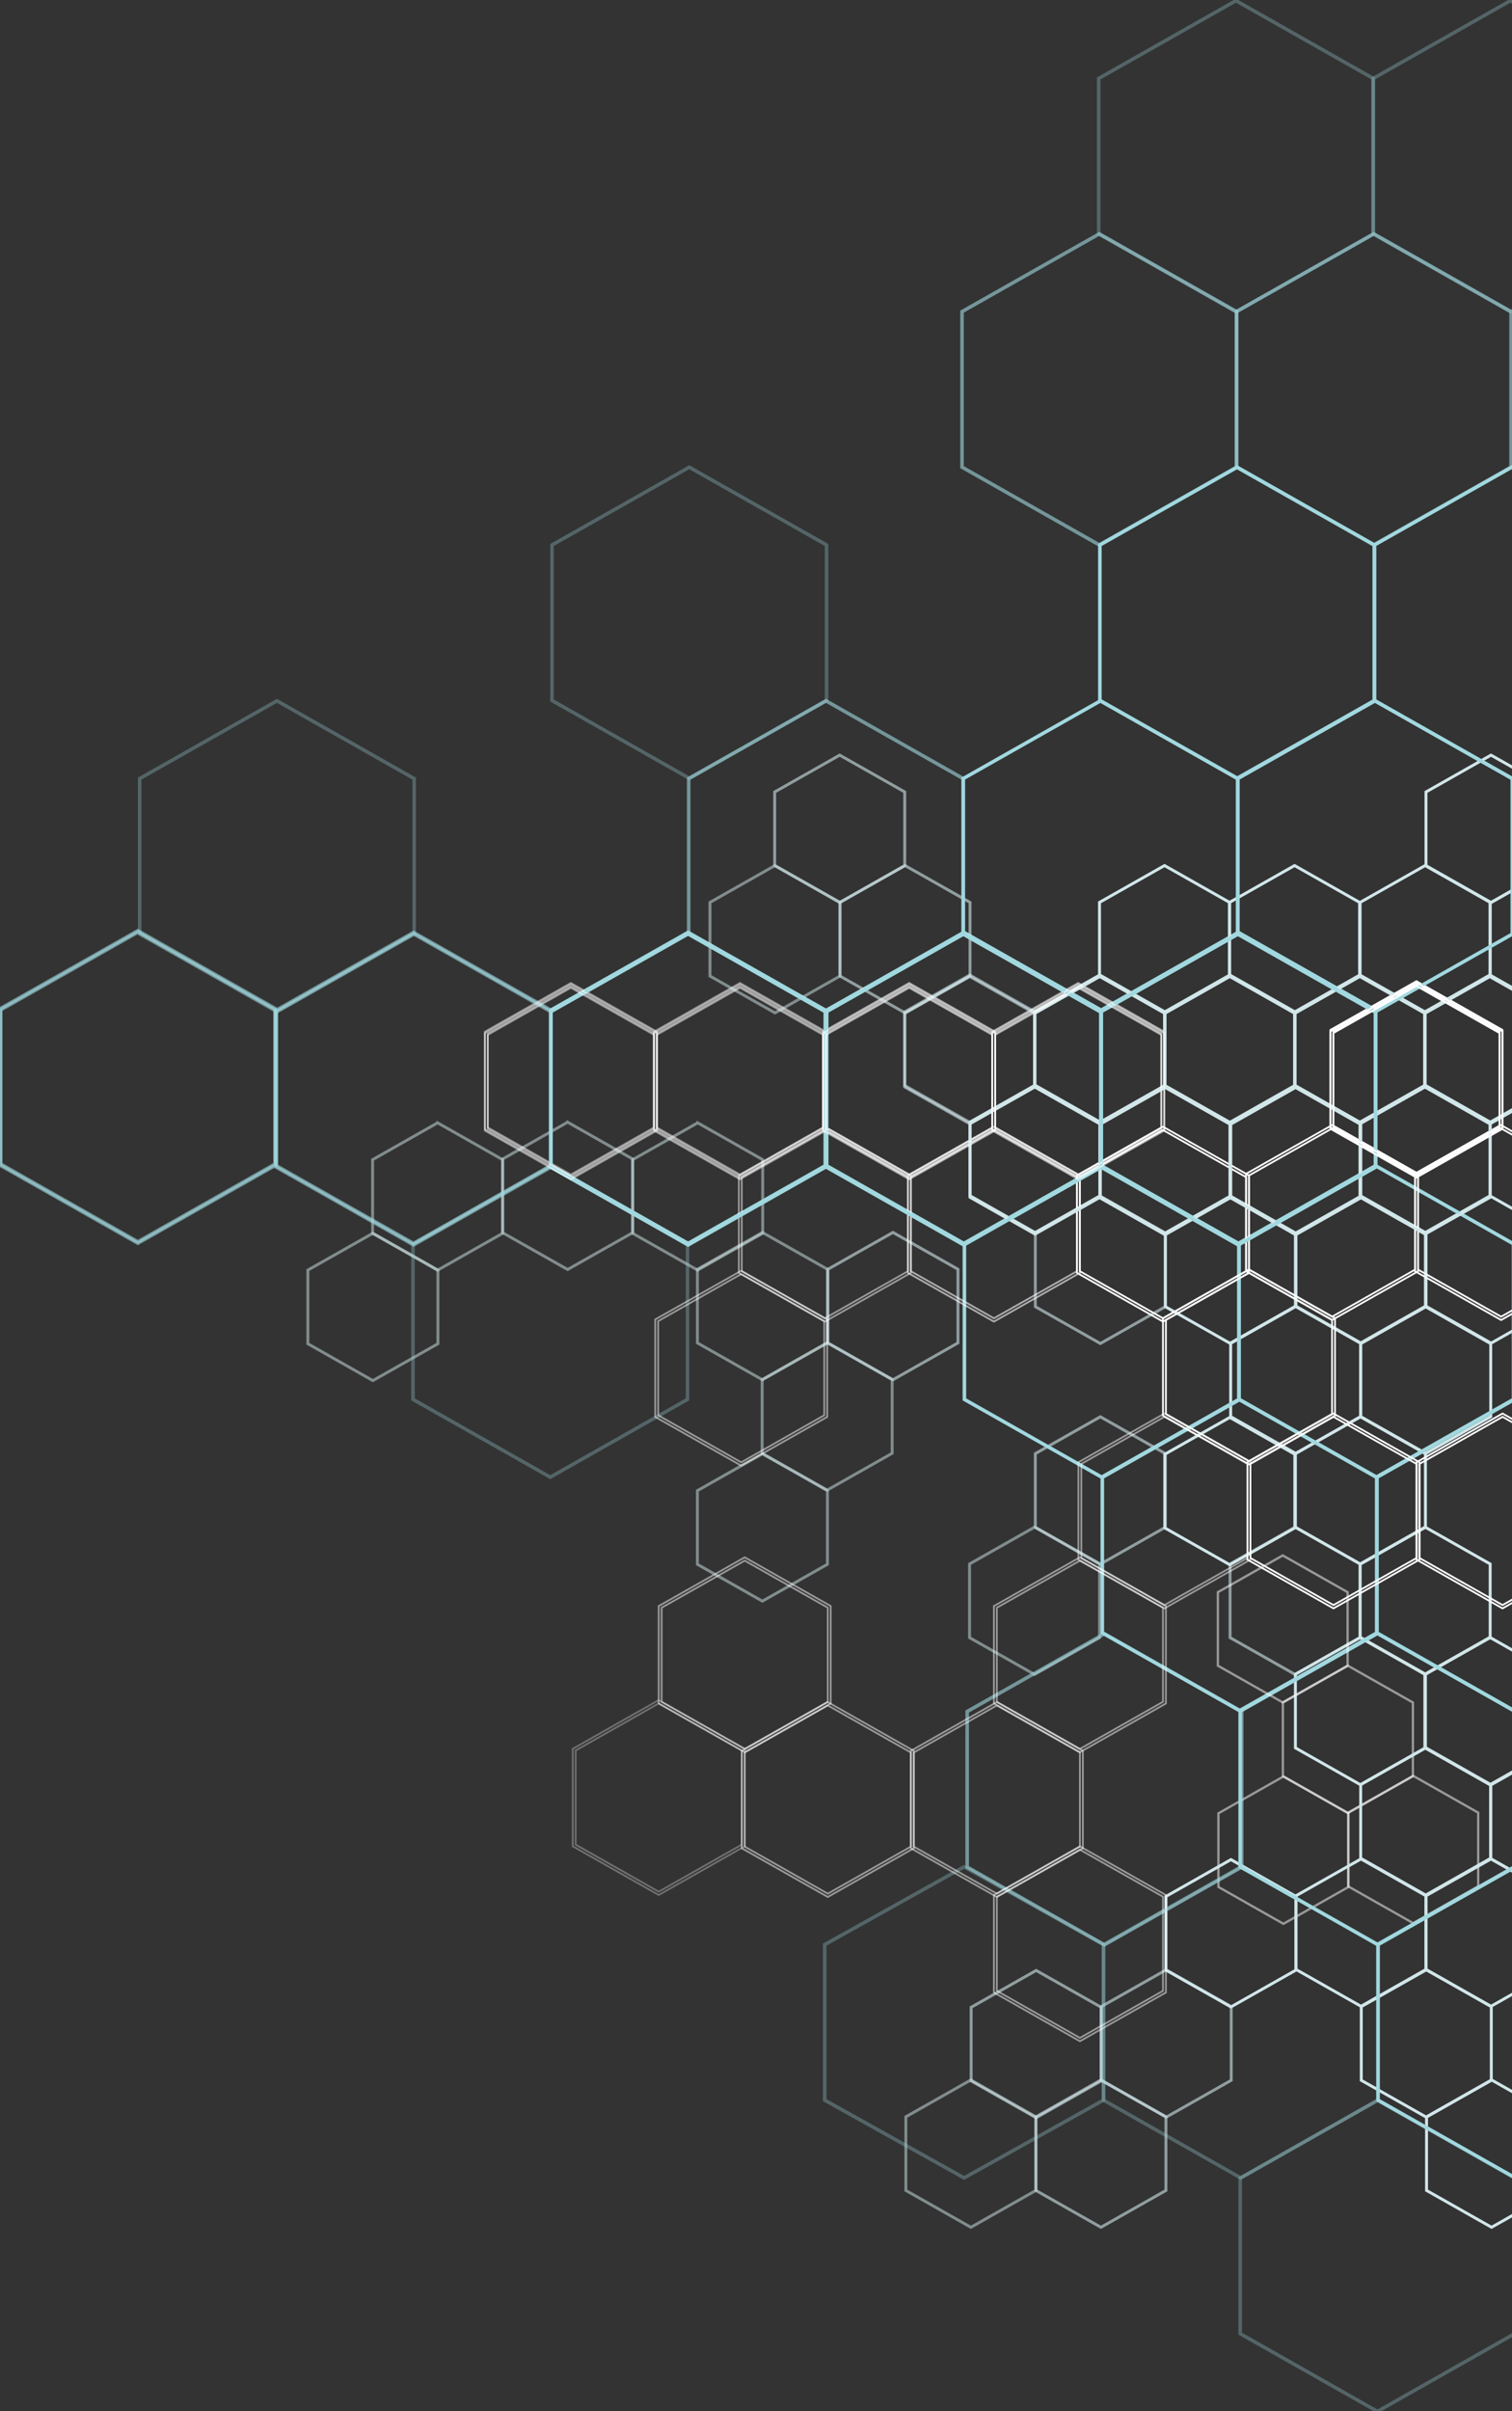 <svg width="638" height="1017" viewBox="0 0 638 1017" fill="none" xmlns="http://www.w3.org/2000/svg">
<rect x="0" y="0" width="638" height="1017" fill="#333333" stroke="none"/>
<g clip-path="url(#clip0_154_652)">
<path opacity="0.5" d="M541.56 749.19L541.62 749.22L569.11 764.79V796L569.05 796.03L541.56 811.6L541.5 811.57L514.01 796V764.79L514.07 764.76L541.56 749.19ZM568.88 764.93L541.56 749.46L514.24 764.93V795.87L541.56 811.34L568.88 795.87V764.93Z" stroke="white" stroke-width="0.75" stroke-miterlimit="10"/>
<path opacity="0.5" d="M568.75 702.46L568.81 702.49L596.3 718.06V749.27L596.24 749.3L568.75 764.87L568.69 764.84L541.2 749.27V718.06L541.26 718.03L568.75 702.46V702.46ZM596.07 718.2L568.75 702.73L541.43 718.2V749.14L568.75 764.61L596.07 749.14V718.2V718.2Z" stroke="white" stroke-width="0.75" stroke-miterlimit="10"/>
<path opacity="0.5" d="M596.3 748.92L596.36 748.95L623.85 764.52V795.73L623.79 795.76L596.3 811.33L596.24 811.3L568.75 795.73V764.52L568.81 764.49L596.3 748.92ZM623.62 764.66L596.3 749.19L568.98 764.66V795.6L596.3 811.07L623.62 795.6V764.66Z" stroke="white" stroke-width="0.75" stroke-miterlimit="10"/>
<path d="M574.04 690.52L574.1 690.55L601.59 706.12V737.33L601.53 737.36L574.04 752.93L573.98 752.9L546.49 737.33V706.12L546.55 706.09L574.04 690.52ZM601.36 706.26L574.04 690.79L546.72 706.26V737.2L574.04 752.67L601.36 737.2V706.26Z" stroke="#D1E6E9" stroke-miterlimit="10"/>
<path d="M628.67 690.52L628.73 690.55L656.22 706.12V737.33L656.16 737.36L628.67 752.93L628.61 752.9L601.12 737.33V706.12L601.18 706.09L628.67 690.52ZM655.99 706.26L628.67 690.79L601.35 706.26V737.2L628.67 752.67L655.99 737.2V706.26Z" stroke="#D1E6E9" stroke-miterlimit="10"/>
<path d="M601.59 737.08L601.65 737.11L629.14 752.68V783.89L629.08 783.92L601.59 799.49L601.53 799.46L574.04 783.89V752.68L574.1 752.65L601.59 737.08ZM628.91 752.82L601.59 737.35L574.27 752.82V783.76L601.59 799.23L628.91 783.76V752.82Z" stroke="#D1E6E9" stroke-miterlimit="10"/>
<path d="M574.28 783.98L574.34 784.01L601.83 799.58V830.79L601.77 830.82L574.28 846.39L574.22 846.36L546.73 830.79V799.58L546.79 799.55L574.28 783.98ZM601.6 799.72L574.28 784.25L546.96 799.72V830.66L574.28 846.13L601.6 830.66V799.72Z" stroke="#D1E6E9" stroke-miterlimit="10"/>
<path d="M629.14 783.98L629.2 784.01L656.69 799.58V830.79L656.63 830.82L629.14 846.39L629.08 846.36L601.59 830.79V799.58L601.65 799.55L629.14 783.98ZM656.46 799.72L629.14 784.25L601.82 799.72V830.66L629.14 846.13L656.46 830.66V799.72Z" stroke="#D1E6E9" stroke-miterlimit="10"/>
<path d="M601.83 830.74L601.89 830.77L629.38 846.34V877.55L629.32 877.58L601.83 893.15L601.77 893.12L574.28 877.55V846.34L574.34 846.31L601.83 830.74ZM629.15 846.48L601.83 831.01L574.51 846.48V877.42L601.83 892.89L629.15 877.42V846.48Z" stroke="#D1E6E9" stroke-miterlimit="10"/>
<path d="M629.38 877.2L629.44 877.23L656.93 892.8V924.01L656.87 924.04L629.38 939.61L629.32 939.58L601.83 924.01V892.8L601.89 892.77L629.38 877.2ZM656.7 892.94L629.38 877.47L602.06 892.94V923.88L629.38 939.35L656.7 923.88V892.94Z" stroke="#D1E6E9" stroke-miterlimit="10"/>
<path d="M519.41 784.25L519.47 784.28L546.96 799.85V831.06L546.9 831.09L519.41 846.66L519.35 846.63L491.86 831.06V799.85L491.92 799.82L519.41 784.25ZM546.73 799.99L519.41 784.52L492.09 799.99V830.93L519.41 846.4L546.73 830.93V799.99Z" stroke="#D1E6E9" stroke-miterlimit="10"/>
<path opacity="0.6" d="M492.09 830.74L492.15 830.77L519.64 846.34V877.55L519.58 877.58L492.09 893.15L492.03 893.12L464.54 877.55V846.34L464.6 846.31L492.09 830.74ZM519.41 846.48L492.09 831.01L464.77 846.48V877.42L492.09 892.89L519.41 877.42V846.48Z" stroke="#D1E6E9" stroke-miterlimit="10"/>
<path opacity="0.6" d="M464.54 877.2L464.6 877.23L492.09 892.8V924.01L492.03 924.04L464.54 939.61L464.48 939.58L436.99 924.01V892.8L437.05 892.77L464.54 877.2ZM491.86 892.94L464.54 877.47L437.22 892.94V923.88L464.54 939.35L491.86 923.88V892.94Z" stroke="#D1E6E9" stroke-miterlimit="10"/>
<path opacity="0.5" d="M409.67 877.2L409.73 877.23L437.22 892.8V924.01L437.16 924.04L409.67 939.61L409.61 939.58L382.12 924.01V892.8L382.18 892.77L409.67 877.2ZM436.99 892.94L409.67 877.47L382.35 892.94V923.88L409.67 939.35L436.99 923.88V892.94Z" stroke="#D1E6E9" stroke-miterlimit="10"/>
<path opacity="0.6" d="M437.22 831.01L437.28 831.04L464.77 846.61V877.82L464.71 877.85L437.22 893.42L437.16 893.39L409.67 877.82V846.61L409.73 846.58L437.22 831.01ZM464.54 846.75L437.22 831.28L409.9 846.75V877.69L437.22 893.16L464.54 877.69V846.75Z" stroke="#D1E6E9" stroke-miterlimit="10"/>
<path d="M656.46 737.26L656.52 737.29L684.01 752.86V784.07L683.95 784.1L656.46 799.67L656.4 799.64L628.91 784.07V752.86L628.97 752.83L656.46 737.26ZM683.78 753L656.46 737.53L629.14 753V783.94L656.46 799.41L683.78 783.94V753Z" stroke="#D1E6E9" stroke-miterlimit="10"/>
<path opacity="0.6" d="M546.48 644.02L546.54 644.05L574.03 659.62V690.83L573.97 690.86L546.48 706.43L546.42 706.4L518.93 690.83V659.62L518.99 659.59L546.48 644.02ZM573.8 659.76L546.48 644.29L519.16 659.76V690.7L546.48 706.17L573.8 690.7V659.76Z" stroke="#D1E6E9" stroke-miterlimit="10"/>
<path d="M518.93 597.74L518.99 597.77L546.48 613.34V644.55L546.42 644.58L518.93 660.15L518.87 660.12L491.38 644.55V613.34L491.44 613.31L518.93 597.74V597.74ZM546.25 613.48L518.93 598.01L491.61 613.48V644.42L518.93 659.89L546.25 644.42V613.48Z" stroke="#D1E6E9" stroke-miterlimit="10"/>
<path opacity="0.6" d="M464.3 597.47L464.36 597.5L491.85 613.07V644.28L491.79 644.31L464.3 659.88L464.24 659.85L436.75 644.28V613.07L436.81 613.04L464.3 597.47ZM491.62 613.21L464.3 597.74L436.98 613.21V644.15L464.3 659.62L491.62 644.15V613.21Z" stroke="#D1E6E9" stroke-miterlimit="10"/>
<path opacity="0.5" d="M436.54 644.02L436.6 644.05L464.09 659.62V690.83L464.03 690.86L436.54 706.43L436.48 706.4L408.99 690.83V659.62L409.05 659.59L436.54 644.02ZM463.86 659.76L436.54 644.29L409.22 659.76V690.7L436.54 706.17L463.86 690.7V659.76Z" stroke="#D1E6E9" stroke-miterlimit="10"/>
<path opacity="0.6" d="M376.78 519.71L376.84 519.74L404.33 535.31V566.52L404.27 566.55L376.78 582.12L376.72 582.09L349.23 566.52V535.31L349.29 535.28L376.78 519.71V519.71ZM404.1 535.45L376.78 519.98L349.46 535.45V566.39L376.78 581.86L404.1 566.39V535.45V535.45Z" stroke="#D1E6E9" stroke-miterlimit="10"/>
<path opacity="0.6" d="M409.19 411.13L409.25 411.16L436.74 426.73V457.94L436.68 457.97L409.19 473.54L409.13 473.51L381.64 457.94V426.73L381.7 426.7L409.19 411.13ZM436.51 426.87L409.19 411.4L381.87 426.87V457.81L409.19 473.28L436.51 457.81V426.87V426.87Z" stroke="#D1E6E9" stroke-miterlimit="10"/>
<path opacity="0.5" d="M349.02 566.26L349.08 566.29L376.57 581.86V613.07L376.51 613.1L349.02 628.67L348.96 628.64L321.47 613.07V581.86L321.53 581.83L349.02 566.26ZM376.34 582L349.02 566.53L321.7 582V612.94L349.02 628.41L376.34 612.94V582V582Z" stroke="#D1E6E9" stroke-miterlimit="10"/>
<path opacity="0.5" d="M321.7 613.09L321.76 613.12L349.25 628.69V659.9L349.19 659.93L321.7 675.5L321.64 675.47L294.15 659.9V628.69L294.21 628.66L321.7 613.09ZM349.02 628.83L321.7 613.36L294.38 628.83V659.77L321.7 675.24L349.02 659.77V628.83Z" stroke="#D1E6E9" stroke-miterlimit="10"/>
<path opacity="0.5" d="M321.7 519.71L321.76 519.74L349.25 535.31V566.52L349.19 566.55L321.7 582.12L321.64 582.09L294.15 566.52V535.31L294.21 535.28L321.7 519.71V519.71ZM349.02 535.45L321.7 519.98L294.38 535.45V566.39L321.7 581.86L349.02 566.39V535.45V535.45Z" stroke="#D1E6E9" stroke-miterlimit="10"/>
<path opacity="0.5" d="M294.39 473.48L294.45 473.51L321.94 489.08V520.29L321.88 520.32L294.39 535.89L294.33 535.86L266.84 520.29V489.09L266.9 489.06L294.39 473.49V473.48ZM321.71 489.22L294.39 473.75L267.07 489.22V520.16L294.39 535.63L321.71 520.16V489.22Z" stroke="#D1E6E9" stroke-miterlimit="10"/>
<path opacity="0.5" d="M239.52 473.21L239.58 473.24L267.07 488.81V520.02L267.01 520.05L239.52 535.62L239.46 535.59L211.97 520.02V488.82L212.03 488.79L239.52 473.22V473.21ZM266.84 488.95L239.52 473.48L212.2 488.95V519.89L239.52 535.36L266.84 519.89V488.95Z" stroke="#D1E6E9" stroke-miterlimit="10"/>
<path opacity="0.5" d="M184.65 473.48L184.71 473.51L212.2 489.08V520.29L212.14 520.32L184.65 535.89L184.59 535.86L157.1 520.29V489.09L157.16 489.06L184.65 473.49V473.48ZM211.97 489.22L184.65 473.75L157.33 489.22V520.16L184.65 535.63L211.97 520.16V489.22Z" stroke="#D1E6E9" stroke-miterlimit="10"/>
<path opacity="0.5" d="M157.34 520.06L157.4 520.09L184.89 535.66V566.87L184.83 566.9L157.34 582.47L157.28 582.44L129.79 566.87V535.66L129.85 535.63L157.34 520.06V520.06ZM184.66 535.8L157.34 520.33L130.02 535.8V566.74L157.34 582.21L184.66 566.74V535.8Z" stroke="#D1E6E9" stroke-miterlimit="10"/>
<path d="M574.04 597.47L574.1 597.5L601.59 613.07V644.28L601.53 644.31L574.04 659.88L573.98 659.85L546.49 644.28V613.07L546.55 613.04L574.04 597.47ZM601.36 613.21L574.04 597.74L546.72 613.21V644.15L574.04 659.62L601.36 644.15V613.21Z" stroke="#D1E6E9" stroke-miterlimit="10"/>
<path d="M601.35 644.02L601.41 644.05L628.9 659.62V690.83L628.84 690.86L601.35 706.43L601.29 706.4L573.8 690.83V659.62L573.86 659.59L601.35 644.02ZM628.67 659.76L601.35 644.29L574.03 659.76V690.7L601.35 706.17L628.67 690.7V659.76Z" stroke="#D1E6E9" stroke-miterlimit="10"/>
<path d="M601.59 550.79L601.65 550.82L629.14 566.39V597.6L629.08 597.63L601.59 613.2L601.53 613.17L574.04 597.6V566.39L574.1 566.36L601.59 550.79ZM628.91 566.53L601.59 551.06L574.27 566.53V597.47L601.59 612.94L628.91 597.47V566.53V566.53Z" stroke="#D1E6E9" stroke-miterlimit="10"/>
<path d="M546.72 550.79L546.78 550.82L574.27 566.39V597.6L574.21 597.63L546.72 613.2L546.66 613.17L519.17 597.6V566.39L519.23 566.36L546.72 550.79ZM574.04 566.53L546.72 551.06L519.4 566.53V597.47L546.72 612.94L574.04 597.47V566.53V566.53Z" stroke="#D1E6E9" stroke-miterlimit="10"/>
<path d="M574.28 504.42L574.34 504.45L601.83 520.02V551.23L601.77 551.26L574.28 566.83L574.22 566.8L546.73 551.23V520.02L546.79 519.99L574.28 504.42V504.42ZM601.6 520.16L574.28 504.69L546.96 520.16V551.1L574.28 566.57L601.6 551.1V520.16Z" stroke="#D1E6E9" stroke-miterlimit="10"/>
<path d="M519.17 504.42L519.23 504.45L546.72 520.02V551.23L546.66 551.26L519.17 566.83L519.11 566.8L491.62 551.23V520.02L491.68 519.99L519.17 504.42V504.42ZM546.49 520.16L519.17 504.69L491.85 520.16V551.1L519.17 566.57L546.49 551.1V520.16Z" stroke="#D1E6E9" stroke-miterlimit="10"/>
<path d="M491.61 457.91L491.67 457.94L519.16 473.51V504.72L519.1 504.75L491.61 520.32L491.55 520.29L464.06 504.72V473.51L464.12 473.48L491.61 457.91ZM518.93 473.65L491.61 458.18L464.29 473.65V504.59L491.61 520.06L518.93 504.59V473.65V473.65Z" stroke="#D1E6E9" stroke-miterlimit="10"/>
<path d="M436.75 457.64L436.81 457.67L464.3 473.24V504.45L464.24 504.48L436.75 520.05L436.69 520.02L409.2 504.45V473.24L409.26 473.21L436.75 457.64ZM464.07 473.38L436.75 457.91L409.43 473.38V504.32L436.75 519.79L464.07 504.32V473.38Z" stroke="#D1E6E9" stroke-miterlimit="10"/>
<path opacity="0.6" d="M464.3 504.42L464.36 504.45L491.85 520.02V551.23L491.79 551.26L464.3 566.83L464.24 566.8L436.75 551.23V520.02L436.81 519.99L464.3 504.42V504.42ZM491.62 520.16L464.3 504.69L436.98 520.16V551.1L464.3 566.57L491.62 551.1V520.16Z" stroke="#D1E6E9" stroke-miterlimit="10"/>
<path d="M628.91 504.42L628.97 504.45L656.46 520.02V551.23L656.4 551.26L628.91 566.83L628.85 566.8L601.36 551.23V520.02L601.42 519.99L628.91 504.42V504.42ZM656.23 520.16L628.91 504.69L601.59 520.16V551.1L628.91 566.57L656.23 551.1V520.16Z" stroke="#D1E6E9" stroke-miterlimit="10"/>
<path d="M546.72 457.91L546.78 457.94L574.27 473.51V504.72L574.21 504.75L546.72 520.32L546.66 520.29L519.17 504.72V473.51L519.23 473.48L546.72 457.91ZM574.04 473.65L546.72 458.18L519.4 473.65V504.59L546.72 520.06L574.04 504.59V473.65V473.65Z" stroke="#D1E6E9" stroke-miterlimit="10"/>
<path d="M601.35 457.64L601.41 457.67L628.9 473.24V504.45L628.84 504.48L601.35 520.05L601.29 520.02L573.8 504.45V473.24L573.86 473.21L601.35 457.64ZM628.67 473.38L601.35 457.91L574.03 473.38V504.32L601.35 519.79L628.67 504.32V473.38Z" stroke="#D1E6E9" stroke-miterlimit="10"/>
<path d="M628.67 411.13L628.73 411.16L656.22 426.73V457.94L656.16 457.97L628.67 473.54L628.61 473.51L601.12 457.94V426.73L601.18 426.7L628.67 411.13ZM655.99 426.87L628.67 411.4L601.35 426.87V457.81L628.67 473.28L655.99 457.81V426.87V426.87Z" stroke="#D1E6E9" stroke-miterlimit="10"/>
<path d="M573.8 411.13L573.86 411.16L601.35 426.73V457.94L601.29 457.97L573.8 473.54L573.74 473.51L546.25 457.94V426.73L546.31 426.7L573.8 411.13ZM601.12 426.87L573.8 411.4L546.48 426.87V457.81L573.8 473.28L601.12 457.81V426.87V426.87Z" stroke="#D1E6E9" stroke-miterlimit="10"/>
<path d="M518.93 411.13L518.99 411.16L546.48 426.73V457.94L546.42 457.97L518.93 473.54L518.87 473.51L491.38 457.94V426.73L491.44 426.7L518.93 411.13ZM546.25 426.87L518.93 411.4L491.61 426.87V457.81L518.93 473.28L546.25 457.81V426.87V426.87Z" stroke="#D1E6E9" stroke-miterlimit="10"/>
<path d="M464.06 411.13L464.12 411.16L491.61 426.73V457.94L491.55 457.97L464.06 473.54L464 473.51L436.51 457.94V426.73L436.57 426.7L464.06 411.13ZM491.38 426.87L464.06 411.4L436.74 426.87V457.81L464.06 473.28L491.38 457.81V426.87V426.87Z" stroke="#D1E6E9" stroke-miterlimit="10"/>
<path d="M580.72 491.58L580.85 491.65L638.89 524.52V590.41L638.76 590.48L580.72 623.35L580.59 623.28L522.55 590.41V524.52L522.68 524.45L580.72 491.58V491.58ZM638.39 524.81L580.72 492.15L523.05 524.81V590.13L580.72 622.79L638.39 590.13V524.81V524.81Z" stroke="#A1D8DF" stroke-miterlimit="10"/>
<path d="M523.05 590.07L523.18 590.14L581.22 623.01V688.9L581.09 688.97L523.05 721.84L522.92 721.77L464.88 688.9V623.01L465.01 622.94L523.05 590.07ZM580.72 623.3L523.05 590.64L465.38 623.3V688.62L523.05 721.28L580.72 688.62V623.3Z" stroke="#A1D8DF" stroke-miterlimit="10"/>
<path opacity="0.6" d="M466.03 688.84L466.16 688.91L524.2 721.78V787.67L524.07 787.74L466.03 820.61L465.9 820.54L407.86 787.67V721.78L407.99 721.71L466.03 688.84V688.84ZM523.7 722.07L466.03 689.41L408.36 722.07V787.39L466.03 820.05L523.7 787.39V722.07Z" stroke="#A1D8DF" stroke-miterlimit="10"/>
<path opacity="0.3" d="M523.55 787.16L523.68 787.23L581.72 820.1V885.99L581.59 886.06L523.55 918.93L523.42 918.86L465.38 885.99V820.1L465.51 820.03L523.55 787.16ZM581.22 820.39L523.55 787.73L465.88 820.39V885.71L523.55 918.37L581.22 885.71V820.39V820.39Z" stroke="#A1D8DF" stroke-miterlimit="10"/>
<path opacity="0.3" d="M581.22 885.66L581.35 885.73L639.39 918.6V984.49L639.26 984.56L581.22 1017.43L581.09 1017.36L523.05 984.49V918.6L523.18 918.53L581.22 885.66V885.66ZM638.89 918.89L581.22 886.23L523.55 918.89V984.21L581.22 1016.87L638.89 984.21V918.89V918.89Z" stroke="#A1D8DF" stroke-miterlimit="10"/>
<path opacity="0.3" d="M406.81 787.16L406.94 787.23L465.89 820.1V885.99L465.76 886.06L406.81 918.93L406.68 918.86L347.73 885.99V820.1L347.86 820.03L406.81 787.16ZM465.37 820.39L406.81 787.73L348.25 820.39V885.71L406.81 918.37L465.37 885.71V820.39V820.39Z" stroke="#A1D8DF" stroke-miterlimit="10"/>
<path d="M638.89 590.07L639.02 590.14L697.06 623.01V688.9L696.93 688.97L638.89 721.84L638.76 721.77L580.72 688.9V623.01L580.85 622.94L638.89 590.07ZM696.56 623.3L638.89 590.64L581.22 623.3V688.62L638.89 721.28L696.56 688.62V623.3Z" stroke="#A1D8DF" stroke-miterlimit="10"/>
<path d="M581.22 688.7L581.35 688.77L639.39 721.64V787.53L639.26 787.6L581.22 820.47L581.09 820.4L523.05 787.53V721.64L523.18 721.57L581.22 688.7ZM638.89 721.93L581.22 689.27L523.55 721.93V787.25L581.22 819.91L638.89 787.25V721.93V721.93Z" stroke="#A1D8DF" stroke-miterlimit="10"/>
<path d="M639.39 787.16L639.52 787.23L697.56 820.1V885.99L697.43 886.06L639.39 918.93L639.26 918.86L581.22 885.99V820.1L581.35 820.03L639.39 787.16ZM697.06 820.39L639.39 787.73L581.72 820.39V885.71L639.39 918.37L697.06 885.71V820.39V820.39Z" stroke="#A1D8DF" stroke-miterlimit="10"/>
<path d="M464.86 491.58L464.99 491.65L523.03 524.52V590.41L522.9 590.48L464.86 623.35L464.73 623.28L406.69 590.41V524.52L406.82 524.45L464.86 491.58V491.58ZM522.53 524.81L464.86 492.15L407.19 524.81V590.13L464.86 622.79L522.53 590.13V524.81V524.81Z" stroke="#A1D8DF" stroke-miterlimit="10"/>
<path d="M522.52 393.01L522.65 393.08L580.69 425.95V491.84L580.56 491.91L522.52 524.78L522.39 524.71L464.35 491.84V425.95L464.48 425.88L522.52 393.01ZM580.19 426.24L522.52 393.58L464.85 426.24V491.55L522.52 524.21L580.19 491.55V426.23V426.24Z" stroke="#A1D8DF" stroke-miterlimit="10"/>
<path d="M406.69 393.01L406.82 393.08L464.86 425.95V491.84L464.73 491.91L406.69 524.78L406.56 524.71L348.52 491.84V425.95L348.65 425.88L406.69 393.01ZM464.36 426.24L406.69 393.58L349.02 426.24V491.55L406.69 524.21L464.36 491.55V426.23V426.24Z" stroke="#A1D8DF" stroke-miterlimit="10"/>
<path d="M290.35 393.01L290.48 393.08L348.52 425.95V491.84L348.39 491.91L290.35 524.78L290.22 524.71L232.18 491.84V425.95L232.31 425.88L290.35 393.01ZM348.02 426.24L290.35 393.58L232.68 426.24V491.55L290.35 524.21L348.02 491.55V426.23V426.24Z" stroke="#A1D8DF" stroke-miterlimit="10"/>
<path opacity="0.6" d="M174.51 393.01L174.64 393.08L232.68 425.95V491.84L232.55 491.91L174.51 524.78L174.38 524.71L116.34 491.84V425.95L116.47 425.88L174.51 393.01ZM232.18 426.24L174.51 393.58L116.84 426.24V491.55L174.51 524.21L232.18 491.55V426.23V426.24Z" stroke="#A1D8DF" stroke-miterlimit="10"/>
<path opacity="0.6" d="M58.17 392.29L58.3 392.36L116.34 425.23V491.12L116.21 491.19L58.17 524.06L58.04 523.99L0 491.12V425.23L0.13 425.16L58.17 392.29ZM115.84 425.52L58.17 392.86L0.5 425.52V490.84L58.17 523.5L115.84 490.84V425.52V425.52Z" stroke="#A1D8DF" stroke-miterlimit="10"/>
<path opacity="0.3" d="M232.18 491.58L232.31 491.65L290.35 524.52V590.41L290.22 590.48L232.18 623.35L232.05 623.28L174.01 590.41V524.52L174.14 524.45L232.18 491.58V491.58ZM289.85 524.81L232.18 492.15L174.51 524.81V590.13L232.18 622.79L289.85 590.13V524.81V524.81Z" stroke="#A1D8DF" stroke-miterlimit="10"/>
<path opacity="0.5" d="M541.26 655.96L541.32 655.99L568.75 671.52V702.66L568.69 702.69L541.26 718.22L541.2 718.19L513.77 702.66V671.52L513.83 671.49L541.26 655.96V655.96ZM568.51 671.66L541.26 656.23L514.01 671.66V702.53L541.26 717.96L568.51 702.53V671.66Z" stroke="white" stroke-width="0.75" stroke-miterlimit="10"/>
<path d="M634.01 596.23L670.3 616.78V657.88L634.01 678.43L597.72 657.88V616.78L634.01 596.23V596.23ZM669.06 617.48L634.01 597.63L598.96 617.48V657.18L634.01 677.03L669.06 657.18V617.48V617.48Z" stroke="white" stroke-width="0.75" stroke-miterlimit="10"/>
<path opacity="0.5" d="M491.33 596.23L527.62 616.78V657.88L491.33 678.43L455.04 657.88V616.78L491.33 596.23V596.23ZM526.38 617.48L491.33 597.63L456.28 617.48V657.18L491.33 677.03L526.38 657.18V617.48V617.48Z" stroke="white" stroke-width="0.75" stroke-miterlimit="10"/>
<path opacity="0.5" d="M455.68 656.89L491.97 677.44V718.54L455.68 739.09L419.39 718.54V677.44L455.68 656.89V656.89ZM490.73 678.14L455.68 658.29L420.63 678.14V717.84L455.68 737.69L490.73 717.84V678.14Z" stroke="white" stroke-width="0.75" stroke-miterlimit="10"/>
<path opacity="0.5" d="M420.63 717.96L456.92 738.51V779.61L420.63 800.16L384.34 779.61V738.51L420.63 717.96V717.96ZM455.68 739.21L420.63 719.36L385.58 739.21V778.91L420.63 798.76L455.68 778.91V739.21Z" stroke="white" stroke-width="0.75" stroke-miterlimit="10"/>
<path opacity="0.5" d="M455.68 778.8L491.97 799.35V840.45L455.68 861L419.39 840.45V799.35L455.68 778.8ZM490.73 800.05L455.68 780.2L420.63 800.05V839.75L455.68 859.6L490.73 839.75V800.05Z" stroke="white" stroke-width="0.75" stroke-miterlimit="10"/>
<path opacity="0.5" d="M349.29 717.96L385.58 738.51V779.61L349.29 800.16L313 779.61V738.51L349.29 717.96V717.96ZM384.34 739.21L349.29 719.36L314.24 739.21V778.91L349.29 798.76L384.34 778.91V739.21Z" stroke="white" stroke-width="0.75" stroke-miterlimit="10"/>
<path opacity="0.5" d="M314.24 656.89L350.53 677.44V718.54L314.24 739.09L277.95 718.54V677.44L314.24 656.89V656.89ZM349.29 678.14L314.24 658.29L279.19 678.14V717.84L314.24 737.69L349.29 717.84V678.14Z" stroke="white" stroke-width="0.75" stroke-miterlimit="10"/>
<path opacity="0.3" d="M277.95 717.12L314.24 737.67V778.77L277.95 799.32L241.66 778.77V737.67L277.95 717.12ZM313 738.37L277.95 718.52L242.9 738.37V778.07L277.95 797.92L313 778.07V738.37Z" stroke="white" stroke-width="0.75" stroke-miterlimit="10"/>
<path d="M490.73 475.26L527.02 495.81V536.91L490.73 557.46L454.44 536.91V495.81L490.73 475.26V475.26ZM525.78 496.51L490.73 476.66L455.68 496.51V536.21L490.73 556.06L525.78 536.21V496.51Z" stroke="white" stroke-width="0.75" stroke-miterlimit="10"/>
<path d="M527.02 535.47L563.31 556.02V597.12L527.02 617.67L490.73 597.12V556.02L527.02 535.47V535.47ZM562.07 556.72L527.02 536.87L491.97 556.72V596.42L527.02 616.27L562.07 596.42V556.72V556.72Z" stroke="white" stroke-width="0.75" stroke-miterlimit="10"/>
<path d="M562.07 474.58L598.36 495.13V536.24L562.07 556.79L525.78 536.24V495.13L562.07 474.58V474.58ZM597.12 495.83L562.07 475.98L527.02 495.83V535.53L562.07 555.38L597.12 535.53V495.83Z" stroke="white" stroke-width="0.75" stroke-miterlimit="10"/>
<path d="M633.41 474.58L669.7 495.13V536.24L633.41 556.79L597.12 536.24V495.13L633.41 474.58V474.58ZM668.46 495.83L633.41 475.98L598.36 495.83V535.53L633.41 555.38L668.46 535.53V495.83Z" stroke="white" stroke-width="0.75" stroke-miterlimit="10"/>
<path d="M597.68 413.87L633.97 434.42V475.53L597.68 496.08L561.39 475.53V434.42L597.68 413.87V413.87ZM632.73 435.12L597.68 415.27L562.63 435.12V474.83L597.68 494.68L632.73 474.83V435.12Z" stroke="white" stroke-width="0.75" stroke-miterlimit="10"/>
<path opacity="0.6" d="M419.39 475.26L455.68 495.81V536.91L419.39 557.46L383.1 536.91V495.81L419.39 475.26V475.26ZM454.44 496.51L419.39 476.66L384.34 496.51V536.21L419.39 556.06L454.44 536.21V496.51Z" stroke="white" stroke-width="0.75" stroke-miterlimit="10"/>
<path opacity="0.6" d="M454.97 414.63L491.26 435.18V476.28L454.97 496.83L418.68 476.28V435.18L454.97 414.63ZM490.02 435.88L454.97 416.03L419.92 435.88V475.58L454.97 495.43L490.02 475.58V435.88Z" stroke="white" stroke-width="0.75" stroke-miterlimit="10"/>
<path opacity="0.6" d="M383.63 414.63L419.92 435.18V476.28L383.63 496.83L347.34 476.28V435.18L383.63 414.63ZM418.68 435.88L383.63 416.03L348.58 435.88V475.58L383.63 495.43L418.68 475.58V435.88Z" stroke="white" stroke-width="0.75" stroke-miterlimit="10"/>
<path opacity="0.5" d="M312.76 536.01L349.05 556.56V597.66L312.76 618.21L276.47 597.66V556.56L312.76 536.01V536.01ZM347.81 557.26L312.76 537.41L277.71 557.26V596.96L312.76 616.81L347.81 596.96V557.26V557.26Z" stroke="white" stroke-width="0.75" stroke-miterlimit="10"/>
<path opacity="0.5" d="M348.05 475.26L384.34 495.81V536.91L348.05 557.46L311.76 536.91V495.81L348.05 475.26V475.26ZM383.1 496.51L348.05 476.66L313 496.51V536.21L348.05 556.06L383.1 536.21V496.51Z" stroke="white" stroke-width="0.75" stroke-miterlimit="10"/>
<path opacity="0.5" d="M312.23 414.63L348.52 435.18V476.28L312.23 496.83L275.94 476.28V435.18L312.23 414.63ZM347.28 435.88L312.23 416.03L277.18 435.88V475.58L312.23 495.43L347.28 475.58V435.88Z" stroke="white" stroke-width="0.75" stroke-miterlimit="10"/>
<path opacity="0.5" d="M240.89 414.63L277.18 435.18V476.28L240.89 496.83L204.6 476.28V435.18L240.89 414.63ZM275.94 435.88L240.89 416.03L205.84 435.88V475.58L240.89 495.43L275.94 475.58V435.88Z" stroke="white" stroke-width="0.75" stroke-miterlimit="10"/>
<path d="M562.67 596.23L598.96 616.78V657.88L562.67 678.43L526.38 657.88V616.78L562.67 596.23V596.23ZM597.72 617.48L562.67 597.63L527.62 617.48V657.18L562.67 677.03L597.72 657.18V617.48V617.48Z" stroke="white" stroke-width="0.75" stroke-miterlimit="10"/>
<path opacity="0.6" d="M409.19 411.76L409.25 411.79L436.74 427.36V458.57L436.68 458.6L409.19 474.17L409.13 474.14L381.64 458.57V427.36L381.7 427.33L409.19 411.76ZM436.51 427.5L409.19 412.03L381.87 427.5V458.44L409.19 473.91L436.51 458.44V427.5Z" stroke="#D1E6E9" stroke-miterlimit="10"/>
<path opacity="0.6" d="M381.88 364.96L381.94 364.99L409.43 380.56V411.77L409.37 411.8L381.88 427.37L381.82 427.34L354.33 411.77V380.56L354.39 380.53L381.88 364.96ZM409.2 380.7L381.88 365.23L354.56 380.7V411.64L381.88 427.11L409.2 411.64V380.7Z" stroke="#D1E6E9" stroke-miterlimit="10"/>
<path opacity="0.6" d="M354.32 318.38L354.38 318.41L381.87 333.98V365.19L381.81 365.22L354.32 380.79L354.26 380.76L326.77 365.19V333.98L326.83 333.95L354.32 318.38V318.38ZM381.64 334.12L354.32 318.65L327 334.12V365.06L354.32 380.53L381.64 365.06V334.12Z" stroke="#D1E6E9" stroke-miterlimit="10"/>
<path opacity="0.5" d="M327.01 364.96L327.07 364.99L354.56 380.56V411.77L354.5 411.8L327.01 427.37L326.95 427.34L299.46 411.77V380.56L299.52 380.53L327.01 364.96ZM354.33 380.7L327.01 365.23L299.69 380.7V411.64L327.01 427.11L354.33 411.64V380.7Z" stroke="#D1E6E9" stroke-miterlimit="10"/>
<path d="M491.61 458.54L491.67 458.57L519.16 474.14V505.35L519.1 505.38L491.61 520.95L491.55 520.92L464.06 505.35V474.14L464.12 474.11L491.61 458.54ZM518.93 474.28L491.61 458.81L464.29 474.28V505.22L491.61 520.69L518.93 505.22V474.28Z" stroke="#D1E6E9" stroke-miterlimit="10"/>
<path d="M436.75 458.27L436.81 458.3L464.3 473.87V505.08L464.24 505.11L436.75 520.68L436.69 520.65L409.2 505.08V473.87L409.26 473.84L436.75 458.27ZM464.07 474.01L436.75 458.54L409.43 474.01V504.95L436.75 520.42L464.07 504.95V474.01Z" stroke="#D1E6E9" stroke-miterlimit="10"/>
<path d="M546.72 458.54L546.78 458.57L574.27 474.14V505.35L574.21 505.38L546.72 520.95L546.66 520.92L519.17 505.35V474.14L519.23 474.11L546.72 458.54ZM574.04 474.28L546.72 458.81L519.4 474.28V505.22L546.72 520.69L574.04 505.22V474.28Z" stroke="#D1E6E9" stroke-miterlimit="10"/>
<path d="M601.35 458.27L601.41 458.3L628.9 473.87V505.08L628.84 505.11L601.35 520.68L601.29 520.65L573.8 505.08V473.87L573.86 473.84L601.35 458.27ZM628.67 474.01L601.35 458.54L574.03 474.01V504.95L601.35 520.42L628.67 504.95V474.01Z" stroke="#D1E6E9" stroke-miterlimit="10"/>
<path d="M628.67 411.76L628.73 411.79L656.22 427.36V458.57L656.16 458.6L628.67 474.17L628.61 474.14L601.12 458.57V427.36L601.18 427.33L628.67 411.76ZM655.99 427.5L628.67 412.03L601.35 427.5V458.44L628.67 473.91L655.99 458.44V427.5Z" stroke="#D1E6E9" stroke-miterlimit="10"/>
<path d="M601.35 364.96L601.41 364.99L628.9 380.56V411.77L628.84 411.8L601.35 427.37L601.29 427.34L573.8 411.77V380.56L573.86 380.53L601.35 364.96ZM628.67 380.7L601.35 365.23L574.03 380.7V411.64L601.35 427.11L628.67 411.64V380.7Z" stroke="#D1E6E9" stroke-miterlimit="10"/>
<path d="M629.14 318.38L629.2 318.41L656.69 333.98V365.19L656.63 365.22L629.14 380.79L629.08 380.76L601.59 365.19V333.98L601.65 333.95L629.14 318.38V318.38ZM656.46 334.12L629.14 318.65L601.82 334.12V365.06L629.14 380.53L656.46 365.06V334.12Z" stroke="#D1E6E9" stroke-miterlimit="10"/>
<path d="M656.22 365.23L656.28 365.26L683.77 380.83V412.04L683.71 412.07L656.22 427.64L656.16 427.61L628.67 412.04V380.83L628.73 380.8L656.22 365.23ZM683.54 380.97L656.22 365.5L628.9 380.97V411.91L656.22 427.38L683.54 411.91V380.97Z" stroke="#D1E6E9" stroke-miterlimit="10"/>
<path d="M546.25 364.96L546.31 364.99L573.8 380.56V411.77L573.74 411.8L546.25 427.37L546.19 427.34L518.7 411.77V380.56L518.76 380.53L546.25 364.96ZM573.57 380.7L546.25 365.23L518.93 380.7V411.64L546.25 427.11L573.57 411.64V380.7Z" stroke="#D1E6E9" stroke-miterlimit="10"/>
<path d="M573.8 411.76L573.86 411.79L601.35 427.36V458.57L601.29 458.6L573.8 474.17L573.74 474.14L546.25 458.57V427.36L546.31 427.33L573.8 411.76ZM601.12 427.5L573.8 412.03L546.48 427.5V458.44L573.8 473.91L601.12 458.44V427.5Z" stroke="#D1E6E9" stroke-miterlimit="10"/>
<path d="M518.93 411.76L518.99 411.79L546.48 427.36V458.57L546.42 458.6L518.93 474.17L518.87 474.14L491.38 458.57V427.36L491.44 427.33L518.93 411.76ZM546.25 427.5L518.93 412.03L491.61 427.5V458.44L518.93 473.91L546.25 458.44V427.5Z" stroke="#D1E6E9" stroke-miterlimit="10"/>
<path d="M491.38 364.96L491.44 364.99L518.93 380.56V411.77L518.87 411.8L491.38 427.37L491.32 427.34L463.83 411.77V380.56L463.89 380.53L491.38 364.96ZM518.7 380.7L491.38 365.23L464.06 380.7V411.64L491.38 427.11L518.7 411.64V380.7Z" stroke="#D1E6E9" stroke-miterlimit="10"/>
<path d="M464.06 411.76L464.12 411.79L491.61 427.36V458.57L491.55 458.6L464.06 474.17L464 474.14L436.51 458.57V427.36L436.57 427.33L464.06 411.76ZM491.38 427.5L464.06 412.03L436.74 427.5V458.44L464.06 473.91L491.38 458.44V427.5Z" stroke="#D1E6E9" stroke-miterlimit="10"/>
<path opacity="0.3" d="M290.85 196.79L290.98 196.86L349.02 229.73V295.62L348.89 295.69L290.85 328.56L290.72 328.49L232.68 295.62V229.73L232.81 229.66L290.85 196.79V196.79ZM348.52 230.02L290.85 197.36L233.18 230.02V295.34L290.85 328L348.52 295.34V230.02Z" stroke="#A1D8DF" stroke-miterlimit="10"/>
<path opacity="0.6" d="M579.69 98.36L579.82 98.43L637.86 131.3V197.19L637.73 197.26L579.69 230.13L579.56 230.06L521.52 197.19V131.3L521.65 131.23L579.69 98.36V98.36ZM637.36 131.59L579.69 98.93L522.02 131.59V196.9L579.69 229.56L637.36 196.9V131.59V131.59Z" stroke="#A1D8DF" stroke-miterlimit="10"/>
<path opacity="0.3" d="M521.52 0L521.65 0.07L579.69 32.94V98.83L579.56 98.9L521.52 131.77L521.39 131.7L463.35 98.83V32.94L463.48 32.87L521.52 0ZM579.19 33.23L521.52 0.57L463.85 33.23V98.55L521.52 131.21L579.19 98.55V33.23Z" stroke="#A1D8DF" stroke-miterlimit="10"/>
<path opacity="0.3" d="M637.35 0L637.48 0.07L695.52 32.94V98.83L695.39 98.9L637.35 131.77L637.22 131.7L579.18 98.83V32.94L579.31 32.87L637.35 0ZM695.02 33.23L637.35 0.57L579.68 33.23V98.55L637.35 131.21L695.02 98.55V33.23Z" stroke="#A1D8DF" stroke-miterlimit="10"/>
<path opacity="0.6" d="M463.85 98.36L463.98 98.43L522.02 131.3V197.19L521.89 197.26L463.85 230.13L463.72 230.06L405.68 197.19V131.3L405.81 131.23L463.85 98.36V98.36ZM521.52 131.59L463.85 98.93L406.18 131.59V196.9L463.85 229.56L521.52 196.9V131.59V131.59Z" stroke="#A1D8DF" stroke-miterlimit="10"/>
<path opacity="0.3" d="M116.85 295.33L116.98 295.4L175.02 328.27V394.16L174.89 394.23L116.85 427.1L116.72 427.03L58.68 394.16V328.27L58.81 328.2L116.85 295.33ZM174.52 328.56L116.85 295.9L59.18 328.56V393.88L116.85 426.54L174.52 393.88V328.56V328.56Z" stroke="#A1D8DF" stroke-miterlimit="10"/>
<path d="M522.52 393.63L522.65 393.7L580.69 426.57V492.46L580.56 492.53L522.52 525.4L522.39 525.33L464.35 492.46V426.57L464.48 426.5L522.52 393.63ZM580.19 426.86L522.52 394.2L464.85 426.86V492.18L522.52 524.84L580.19 492.18V426.86V426.86Z" stroke="#A1D8DF" stroke-miterlimit="10"/>
<path d="M464.35 295.33L464.48 295.4L522.52 328.27V394.16L522.39 394.23L464.35 427.1L464.22 427.03L406.18 394.16V328.27L406.31 328.2L464.35 295.33ZM522.02 328.56L464.35 295.9L406.68 328.56V393.88L464.35 426.54L522.02 393.88V328.56V328.56Z" stroke="#A1D8DF" stroke-miterlimit="10"/>
<path d="M580.19 295.33L580.32 295.4L638.36 328.27V394.16L638.23 394.23L580.19 427.1L580.06 427.03L522.02 394.16V328.27L522.15 328.2L580.19 295.33ZM637.86 328.56L580.19 295.9L522.52 328.56V393.88L580.19 426.54L637.86 393.88V328.56V328.56Z" stroke="#A1D8DF" stroke-miterlimit="10"/>
<path d="M637.85 196.79L637.98 196.86L696.02 229.73V295.62L695.89 295.69L637.85 328.56L637.72 328.49L579.68 295.62V229.73L579.81 229.66L637.85 196.79V196.79ZM695.52 230.02L637.85 197.36L580.18 230.02V295.34L637.85 328L695.52 295.34V230.02Z" stroke="#A1D8DF" stroke-miterlimit="10"/>
<path d="M522.02 196.79L522.15 196.86L580.19 229.73V295.62L580.06 295.69L522.02 328.56L521.89 328.49L463.85 295.62V229.73L463.98 229.66L522.02 196.79V196.79ZM579.69 230.02L522.02 197.36L464.35 230.02V295.34L522.02 328L579.69 295.34V230.02Z" stroke="#A1D8DF" stroke-miterlimit="10"/>
<path d="M406.69 393.63L406.82 393.7L464.86 426.57V492.46L464.73 492.53L406.69 525.4L406.56 525.33L348.52 492.46V426.57L348.65 426.5L406.69 393.63ZM464.36 426.86L406.69 394.2L349.02 426.86V492.18L406.69 524.84L464.36 492.18V426.86V426.86Z" stroke="#A1D8DF" stroke-miterlimit="10"/>
<path opacity="0.6" d="M348.52 295.33L348.65 295.4L406.69 328.27V394.16L406.56 394.23L348.52 427.1L348.39 427.03L290.35 394.16V328.27L290.48 328.2L348.52 295.33ZM406.19 328.56L348.52 295.9L290.85 328.56V393.88L348.52 426.54L406.19 393.88V328.56V328.56Z" stroke="#A1D8DF" stroke-miterlimit="10"/>
<path d="M290.35 393.63L290.48 393.7L348.52 426.57V492.46L348.39 492.53L290.35 525.4L290.22 525.33L232.18 492.46V426.57L232.31 426.5L290.35 393.63ZM348.02 426.86L290.35 394.2L232.68 426.86V492.18L290.35 524.84L348.02 492.18V426.86V426.86Z" stroke="#A1D8DF" stroke-miterlimit="10"/>
<path opacity="0.6" d="M174.51 393.63L174.64 393.7L232.68 426.57V492.46L232.55 492.53L174.51 525.4L174.38 525.33L116.34 492.46V426.57L116.47 426.5L174.51 393.63ZM232.18 426.86L174.51 394.2L116.84 426.86V492.18L174.51 524.84L232.18 492.18V426.86V426.86Z" stroke="#A1D8DF" stroke-miterlimit="10"/>
<path opacity="0.6" d="M58.17 392.92L58.3 392.99L116.34 425.86V491.75L116.21 491.82L58.17 524.69L58.04 524.62L0 491.75V425.86L0.13 425.79L58.17 392.92ZM115.84 426.15L58.17 393.49L0.5 426.15V491.47L58.17 524.13L115.84 491.47V426.15Z" stroke="#A1D8DF" stroke-miterlimit="10"/>
<path d="M597.68 414.5L633.97 435.05V476.15L597.68 496.7L561.39 476.15V435.05L597.68 414.5ZM632.73 435.75L597.68 415.9L562.63 435.75V475.45L597.68 495.3L632.73 475.45V435.75Z" stroke="white" stroke-width="0.75" stroke-miterlimit="10"/>
<path opacity="0.6" d="M454.97 415.25L491.26 435.8V476.9L454.97 497.45L418.68 476.9V435.8L454.97 415.25ZM490.02 436.5L454.97 416.65L419.92 436.5V476.2L454.97 496.05L490.02 476.2V436.5Z" stroke="white" stroke-width="0.75" stroke-miterlimit="10"/>
<path opacity="0.6" d="M383.63 415.25L419.92 435.8V476.9L383.63 497.45L347.34 476.9V435.8L383.63 415.25ZM418.68 436.5L383.63 416.65L348.58 436.5V476.2L383.63 496.05L418.68 476.2V436.5Z" stroke="white" stroke-width="0.75" stroke-miterlimit="10"/>
<path opacity="0.5" d="M312.23 415.25L348.52 435.8V476.9L312.23 497.45L275.94 476.9V435.8L312.23 415.25ZM347.28 436.5L312.23 416.65L277.18 436.5V476.2L312.23 496.05L347.28 476.2V436.5Z" stroke="white" stroke-width="0.75" stroke-miterlimit="10"/>
<path opacity="0.5" d="M240.89 415.25L277.18 435.8V476.9L240.89 497.45L204.6 476.9V435.8L240.89 415.25ZM275.94 436.5L240.89 416.65L205.84 436.5V476.2L240.89 496.05L275.94 476.2V436.5Z" stroke="white" stroke-width="0.75" stroke-miterlimit="10"/>
</g>
<defs>
<clipPath id="clip0_154_652">
<rect width="638" height="1017" fill="white"/>
</clipPath>
</defs>
</svg>

